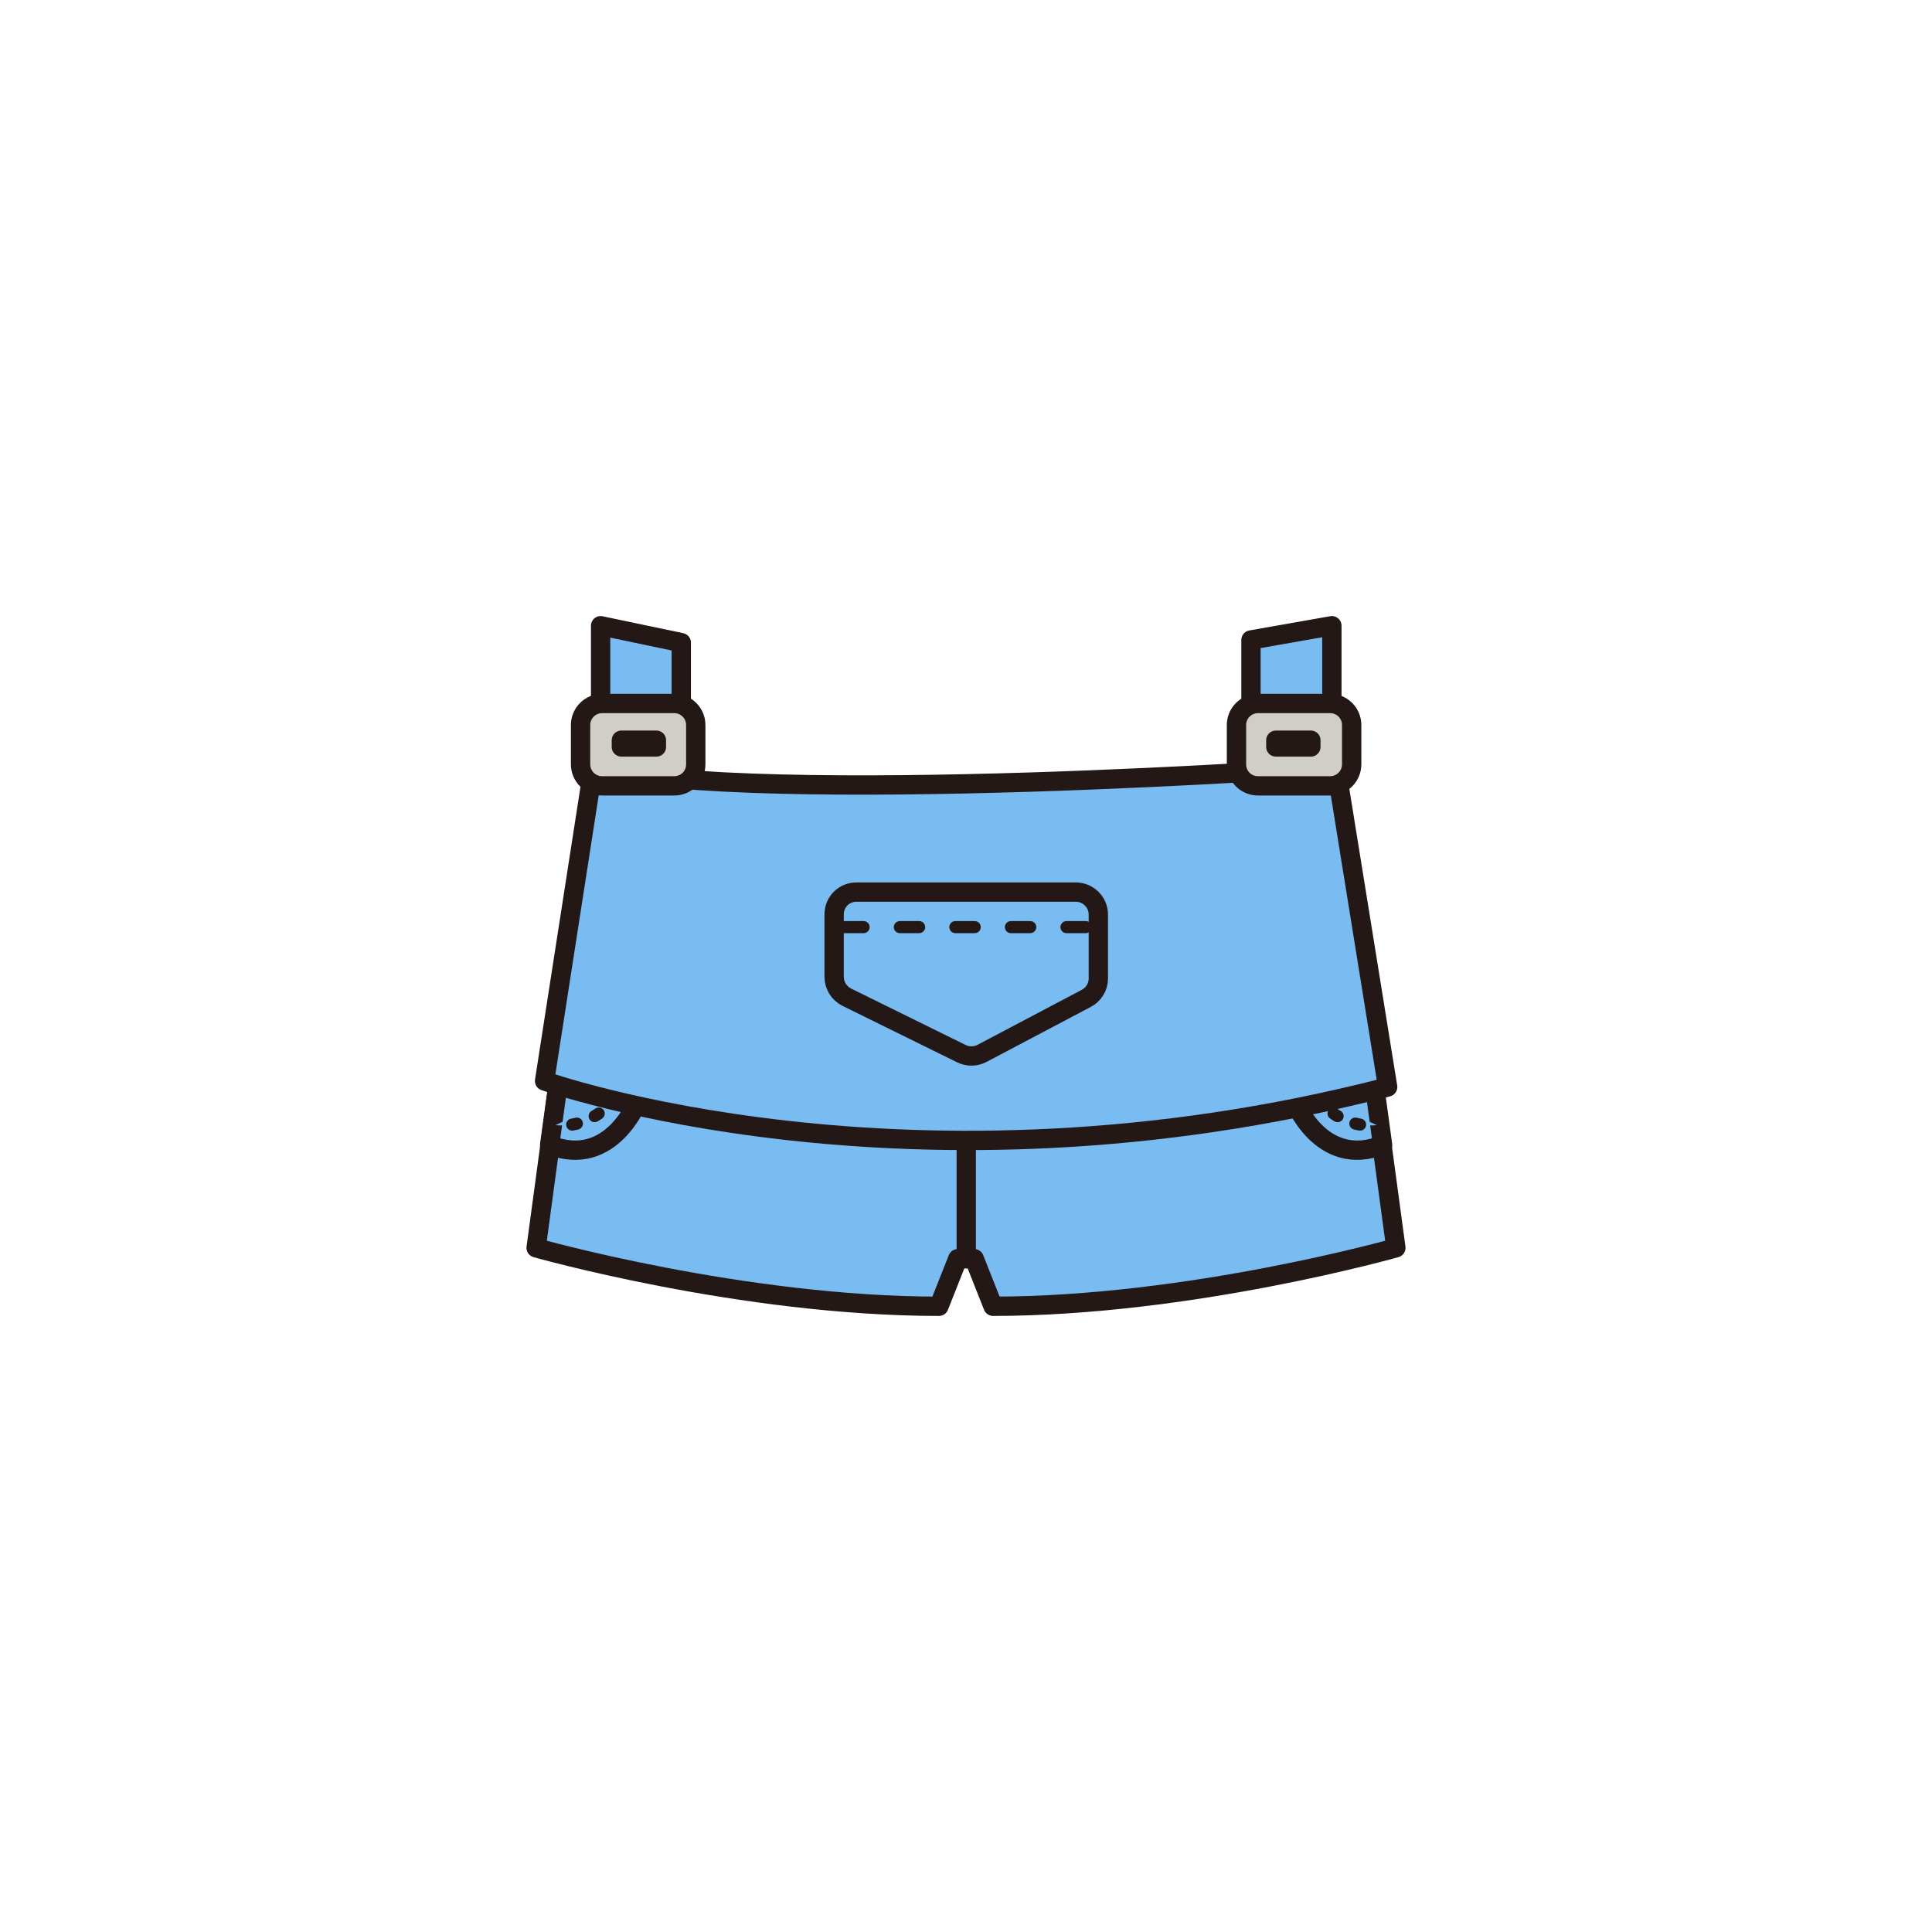 <?xml version="1.0" encoding="utf-8"?>
<!-- Generator: Adobe Illustrator 27.7.0, SVG Export Plug-In . SVG Version: 6.00 Build 0)  -->
<svg version="1.1" id="레이어_1" xmlns="http://www.w3.org/2000/svg" xmlns:xlink="http://www.w3.org/1999/xlink" x="0px"
	 y="0px" viewBox="0 0 800 800" style="enable-background:new 0 0 800 800;" xml:space="preserve">
<style type="text/css">
	.st0{fill:#79BCF2;stroke:#231815;stroke-width:8;stroke-linecap:round;stroke-linejoin:round;stroke-miterlimit:10;}
	
		.st1{fill:#79BCF2;stroke:#231815;stroke-width:5;stroke-linecap:round;stroke-linejoin:round;stroke-miterlimit:10;stroke-dasharray:2,8;}
	.st2{fill:none;stroke:#231815;stroke-width:8;stroke-linecap:round;stroke-linejoin:round;stroke-miterlimit:10;}
	.st3{fill:#D1CDC9;stroke:#231815;stroke-width:8;stroke-linecap:round;stroke-linejoin:round;stroke-miterlimit:10;}
	
		.st4{fill:none;stroke:#231815;stroke-width:5;stroke-linecap:round;stroke-linejoin:round;stroke-miterlimit:10;stroke-dasharray:8,15;}
</style>
<g id="레이어드">
	<g id="멜빵">
		<g>
			<path class="st0" d="M396.6,521.2l-7.8,19.7c-81.5,0-166.8-24.2-166.8-24.2l12-88.9h332l12,88.9c0,0-85.3,24.2-166.8,24.2
				l-7.8-19.7H396.6z"/>
			<path class="st0" d="M227.6,474.1c25.7,10.2,36.8-18.8,36.8-18.8l-33.1-8.2L227.6,474.1z"/>
			<path class="st1" d="M255.1,454.2c0,0-9.1,13.3-25.1,11.7"/>
			<path class="st0" d="M572.5,474.1c-25.7,10.2-36.8-18.8-36.8-18.8l33.1-8.2L572.5,474.1z"/>
			<path class="st1" d="M545,454.2c0,0,9.1,13.3,25.1,11.7"/>
			<line class="st2" x1="400.1" y1="521.2" x2="400.1" y2="427.7"/>
		</g>
		<path class="st0" d="M245.7,317.5l-20.2,130.1c0,0,150.7,53.7,349.1,2.5l-21.4-132.6C553.3,317.5,315.8,334.5,245.7,317.5z"/>
		<polygon class="st0" points="248.7,259.1 248.7,307.7 282.1,307.7 282.1,266.1 		"/>
		<polygon class="st0" points="551.5,259.1 551.5,307.7 518,307.7 518,265 		"/>
		<g>
			<path class="st3" d="M279.2,325.4h-29.9c-4.9,0-8.9-4-8.9-8.9v-16.3c0-4.9,4-8.9,8.9-8.9h29.9c4.9,0,8.9,4,8.9,8.9v16.3
				C288.1,321.5,284.1,325.4,279.2,325.4z"/>
			<rect x="257.3" y="306.5" class="st2" width="14.5" height="2.8"/>
			<path class="st3" d="M520.9,325.4h29.9c4.9,0,8.9-4,8.9-8.9v-16.3c0-4.9-4-8.9-8.9-8.9h-29.9c-4.9,0-8.9,4-8.9,8.9v16.3
				C512,321.5,516,325.4,520.9,325.4z"/>
			<rect x="528.3" y="306.5" class="st2" width="14.5" height="2.8"/>
		</g>
		<g>
			<path class="st2" d="M345.4,378.6v25.9c0,3.5,2,6.8,5.2,8.4l47.5,23.4c2.7,1.3,5.8,1.3,8.5-0.1l43.2-22.8c3.1-1.6,5-4.8,5-8.2
				v-26.5c0-5.1-4.2-9.3-9.3-9.3h-90.7C349.6,369.3,345.4,373.4,345.4,378.6z"/>
			<line class="st4" x1="349.6" y1="383.9" x2="450.1" y2="383.9"/>
		</g>
	</g>
</g>
</svg>
